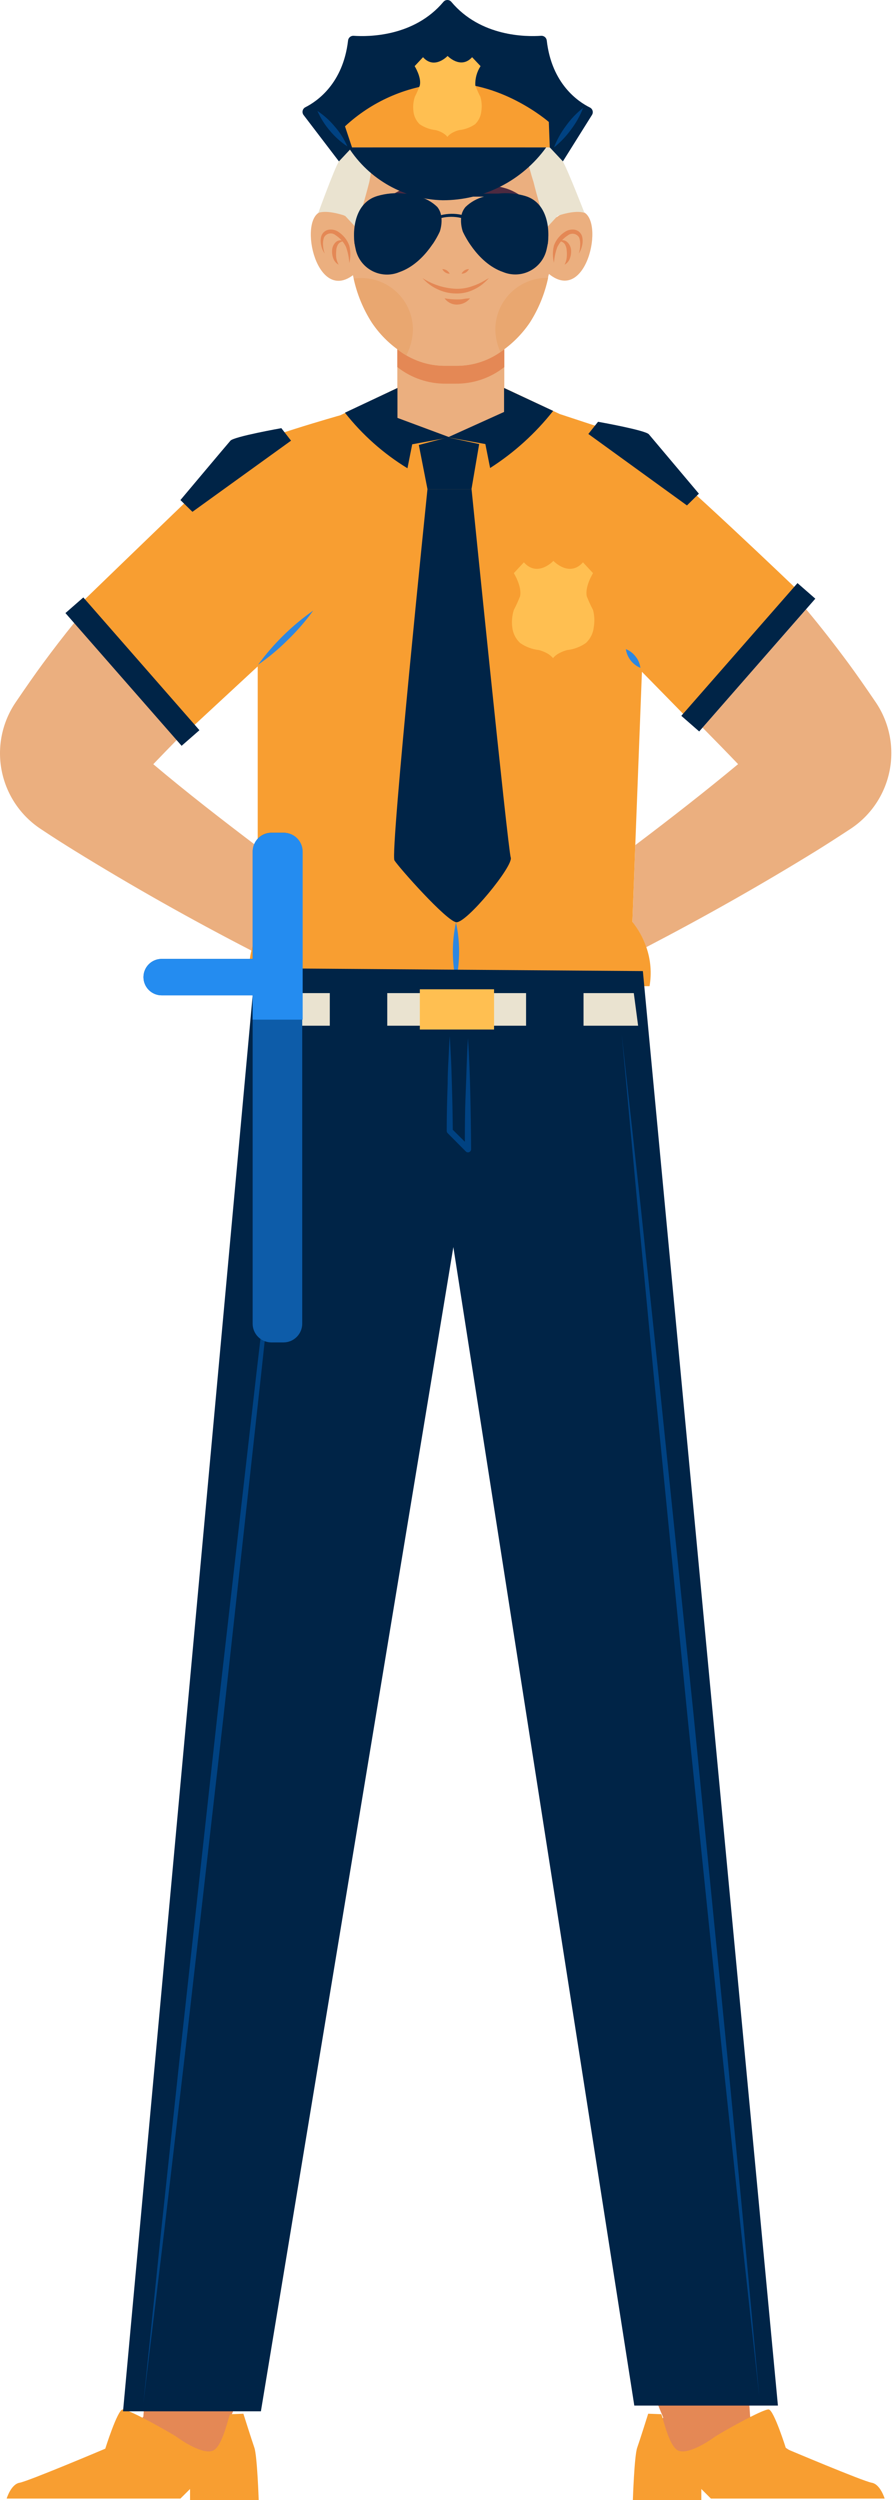 <svg width="143" height="400" viewBox="0 0 143 400" fill="none" xmlns="http://www.w3.org/2000/svg">
<path d="M41.308 135.519V149.396C40.855 150.255 40.518 151.171 40.307 152.12C30.595 147.113 21.153 141.797 11.811 136.029C10.489 135.208 8.597 134.027 6.534 132.645C4.925 131.586 3.542 130.217 2.467 128.618C1.393 127.02 0.647 125.222 0.274 123.332C-0.099 121.442 -0.091 119.497 0.296 117.609C0.683 115.722 1.442 113.931 2.529 112.34C4.141 109.967 5.693 107.744 6.855 106.172C8.487 103.959 10.169 101.767 11.911 99.624L28.332 118.367C27.07 119.649 25.819 120.951 24.547 122.272C29.874 126.768 35.551 131.163 41.308 135.519Z" fill="#EBAF7F"/>
<path d="M136.157 132.645C134.094 133.997 132.202 135.208 130.88 136.03C121.869 141.586 112.858 146.673 103.486 151.549C102.984 150.094 102.232 148.739 101.263 147.544L101.734 135.218C107.361 130.973 112.898 126.658 118.194 122.262C116.282 120.26 114.389 118.337 112.497 116.415L129.088 97.481C131.451 100.305 133.714 103.218 135.896 106.172C137.058 107.744 138.61 109.967 140.222 112.34C141.306 113.934 142.061 115.729 142.444 117.618C142.827 119.508 142.829 121.455 142.45 123.346C142.072 125.236 141.32 127.032 140.24 128.629C139.159 130.226 137.771 131.591 136.157 132.645Z" fill="#EBAF7F"/>
<path d="M80.757 43.303H63.626V76.165H80.757V43.303Z" fill="#EBAF7F"/>
<path d="M80.757 55.879V58.733C78.538 60.484 75.784 61.421 72.957 61.386H71.426C68.599 61.42 65.846 60.483 63.626 58.733V55.889C65.845 57.64 68.599 58.573 71.426 58.532H72.957C75.786 58.574 78.541 57.636 80.757 55.879Z" fill="#E48855"/>
<path d="M128.857 95.579L128.167 96.38L111.536 115.404L111.075 115.924L109.363 114.182L102.795 107.484L101.733 135.178L101.263 147.504C102.232 148.699 102.984 150.054 103.486 151.509C104.195 153.522 104.378 155.683 104.016 157.787H40.547C39.866 155.959 39.768 153.965 40.267 152.08C40.478 151.131 40.814 150.215 41.268 149.356V106.623L31.155 115.984L28.892 118.147L28.702 117.927L12.552 98.713L11.721 97.712L13.603 95.879C19.45 90.232 37.022 73.231 38.554 71.959C40.397 70.427 54.494 66.442 54.494 66.442L63.636 62.077V66.873L72.016 69.977L80.757 65.972V62.077L89.648 66.252L100.382 69.787C104.227 72.089 121.628 88.59 127.185 93.897L128.857 95.579Z" fill="#F89E31"/>
<path d="M71.706 69.977L67.07 71.198L68.452 78.257H75.501L76.732 71.048L71.706 69.977Z" fill="#002447"/>
<path d="M68.452 78.257C68.452 78.257 62.444 136.51 63.165 137.662C63.886 138.813 71.446 147.324 73.048 147.554C74.65 147.784 82.249 138.543 81.788 137.201C81.328 135.859 75.511 78.257 75.511 78.257H68.452Z" fill="#002447"/>
<path d="M72.016 69.977L66.009 71.088L65.248 74.923C61.408 72.579 58.017 69.568 55.235 66.032L63.646 62.077V66.863L72.016 69.977Z" fill="#002447"/>
<path d="M71.716 69.977L77.724 71.048L78.484 74.883C82.336 72.422 85.748 69.332 88.577 65.742L80.717 62.077V65.912L71.716 69.977Z" fill="#002447"/>
<path d="M94.965 97.601C94.592 96.889 94.258 96.157 93.964 95.409C93.624 93.847 94.965 91.704 94.965 91.704L93.353 89.972C91.16 92.445 88.617 89.742 88.617 89.742C88.617 89.742 86.084 92.445 83.891 89.972L82.279 91.704C82.279 91.704 83.621 93.847 83.281 95.409C82.986 96.157 82.652 96.889 82.279 97.601C82.002 98.481 81.916 99.409 82.029 100.325C82.123 101.302 82.571 102.21 83.29 102.878C84.182 103.5 85.214 103.889 86.294 104.009C86.704 104.115 87.1 104.266 87.476 104.46C87.694 104.566 87.898 104.697 88.087 104.85C88.177 104.931 88.497 105.171 88.557 105.331C88.617 105.171 88.928 104.931 89.018 104.85C89.211 104.7 89.419 104.569 89.638 104.46C90.014 104.266 90.41 104.115 90.82 104.009C91.9 103.889 92.933 103.5 93.824 102.878C94.543 102.21 94.992 101.302 95.085 100.325C95.24 99.419 95.199 98.49 94.965 97.601Z" fill="#FFBF51"/>
<path d="M46.605 70.507L45.053 68.505C45.053 68.505 37.483 69.847 36.902 70.507C36.322 71.168 28.892 80.009 28.892 80.009L30.815 81.892L46.605 70.507Z" fill="#002447"/>
<path d="M94.214 69.436L95.766 67.484C95.766 67.484 103.336 68.825 103.906 69.486L111.916 78.988L110.004 80.87L94.214 69.436Z" fill="#002447"/>
<path d="M31.936 116.835L29.082 119.329L28.241 118.367L11.821 99.624L10.479 98.092L13.343 95.589L13.603 95.889L14.264 96.64L30.905 115.654L31.195 115.984L31.936 116.835Z" fill="#002447"/>
<path d="M130.56 95.789L129.078 97.481L112.497 116.425L111.966 117.036L109.103 114.533L109.363 114.232L109.824 113.712L126.595 94.568L127.145 93.937L127.706 93.296L130.56 95.789Z" fill="#002447"/>
<path d="M73.017 147.584C73.685 150.662 73.685 153.848 73.017 156.926C72.35 153.848 72.35 150.662 73.017 147.584Z" fill="#2D87E0"/>
<path d="M41.318 106.362C43.773 103.009 46.759 100.081 50.159 97.692C48.942 99.374 47.578 100.945 46.084 102.387C44.618 103.853 43.023 105.184 41.318 106.362Z" fill="#2D87E0"/>
<path d="M102.555 106.863C101.939 106.608 101.4 106.196 100.991 105.67C100.582 105.143 100.317 104.519 100.222 103.859C100.843 104.103 101.384 104.516 101.784 105.051C102.207 105.57 102.474 106.198 102.555 106.863Z" fill="#2D87E0"/>
<path d="M92.782 33.771C92.134 33.683 91.474 33.726 90.843 33.898C90.212 34.07 89.621 34.367 89.108 34.773C89.438 29.035 89.038 23.919 88.547 22.187C87.626 19.023 80.216 15.018 72.197 15.018C64.176 15.018 56.767 19.023 55.836 22.207C55.335 23.919 54.955 28.935 55.255 34.542C54.239 33.912 53.038 33.647 51.851 33.791C47.526 33.972 50.359 48.65 56.517 44.034L56.637 44.565C57.177 47.053 58.153 49.426 59.521 51.574C60.951 53.721 62.852 55.515 65.078 56.82C66.988 57.982 69.19 58.573 71.425 58.522H72.957C75.522 58.569 78.034 57.794 80.126 56.31C81.993 55.048 83.601 53.441 84.862 51.574C86.249 49.391 87.233 46.976 87.766 44.445C87.766 44.245 87.856 44.044 87.906 43.834C94.204 48.971 97.148 33.952 92.782 33.771Z" fill="#EBAF7F"/>
<path d="M51.991 40.56C51.719 40.18 51.532 39.747 51.44 39.288C51.315 38.809 51.315 38.306 51.44 37.827C51.517 37.557 51.667 37.314 51.874 37.125C52.081 36.936 52.337 36.808 52.612 36.755C53.14 36.667 53.682 36.777 54.134 37.066C54.968 37.591 55.603 38.38 55.936 39.308C56.161 40.223 56.161 41.178 55.936 42.092C55.884 41.206 55.706 40.333 55.405 39.499C55.033 38.737 54.458 38.092 53.743 37.636C53.605 37.518 53.441 37.432 53.265 37.385C53.089 37.339 52.904 37.333 52.725 37.367C52.546 37.402 52.377 37.476 52.231 37.585C52.085 37.694 51.965 37.835 51.881 37.997C51.744 38.395 51.693 38.819 51.731 39.238C51.747 39.69 51.835 40.136 51.991 40.56Z" fill="#E48855"/>
<path d="M54.224 42.352C53.829 42.132 53.526 41.776 53.373 41.351C53.216 40.936 53.151 40.492 53.183 40.049C53.199 39.561 53.404 39.099 53.753 38.758C53.924 38.591 54.145 38.486 54.382 38.456C54.619 38.428 54.859 38.477 55.065 38.597C54.88 38.601 54.699 38.649 54.536 38.738C54.374 38.827 54.236 38.954 54.134 39.108C53.95 39.41 53.85 39.756 53.843 40.109C53.804 40.486 53.804 40.865 53.843 41.241C53.908 41.63 54.037 42.005 54.224 42.352Z" fill="#E48855"/>
<path d="M92.682 40.56C92.829 40.135 92.904 39.688 92.903 39.238C92.933 38.836 92.886 38.431 92.762 38.047C92.678 37.885 92.558 37.745 92.412 37.636C92.266 37.526 92.097 37.452 91.918 37.417C91.739 37.383 91.555 37.389 91.378 37.435C91.202 37.482 91.038 37.568 90.9 37.686C90.185 38.142 89.61 38.787 89.238 39.549C88.946 40.354 88.767 41.197 88.707 42.052C88.478 41.138 88.478 40.182 88.707 39.268C89.053 38.341 89.703 37.558 90.549 37.045C90.996 36.773 91.525 36.67 92.041 36.755C92.316 36.809 92.571 36.937 92.778 37.126C92.985 37.315 93.135 37.557 93.213 37.827C93.333 38.306 93.333 38.809 93.213 39.288C93.124 39.744 92.943 40.176 92.682 40.56Z" fill="#E48855"/>
<path d="M90.409 42.352C90.59 41.998 90.705 41.615 90.75 41.221C90.79 40.845 90.79 40.465 90.75 40.089C90.737 39.737 90.638 39.393 90.46 39.088C90.356 38.936 90.217 38.81 90.055 38.721C89.893 38.633 89.713 38.583 89.528 38.578C89.734 38.457 89.974 38.408 90.211 38.437C90.448 38.465 90.669 38.571 90.84 38.738C91.206 39.079 91.425 39.55 91.451 40.049C91.48 40.496 91.412 40.944 91.251 41.361C91.099 41.782 90.8 42.134 90.409 42.352Z" fill="#E48855"/>
<path d="M66.129 52.745C66.088 54.168 65.729 55.564 65.078 56.83C62.852 55.525 60.951 53.731 59.521 51.584C58.154 49.436 57.177 47.063 56.637 44.575C57.039 44.519 57.443 44.489 57.849 44.485C60.04 44.487 62.142 45.358 63.694 46.906C65.245 48.454 66.121 50.553 66.129 52.745Z" fill="#E9A770"/>
<path d="M87.766 44.455C87.233 46.986 86.249 49.401 84.862 51.584C83.601 53.451 81.993 55.058 80.126 56.32C79.622 55.194 79.346 53.979 79.315 52.745C79.315 50.548 80.187 48.441 81.74 46.887C83.293 45.332 85.399 44.458 87.596 44.455H87.766Z" fill="#E9A770"/>
<path d="M68.702 37.426C68.702 38.567 68.011 39.489 67.16 39.489C66.309 39.489 65.618 38.567 65.618 37.426C65.618 36.285 66.309 35.363 67.16 35.363C68.011 35.363 68.702 36.285 68.702 37.426Z" fill="#4D2A40"/>
<path d="M80.297 37.426C80.297 38.567 79.606 39.489 78.755 39.489C77.904 39.489 77.213 38.567 77.213 37.426C77.213 36.285 77.904 35.363 78.755 35.363C79.606 35.363 80.297 36.285 80.297 37.426Z" fill="#4D2A40"/>
<path d="M69.093 31.428C68.521 31.367 67.945 31.347 67.37 31.368C66.78 31.373 66.191 31.424 65.608 31.519C65.017 31.61 64.434 31.751 63.866 31.939C63.286 32.137 62.718 32.368 62.164 32.63C62.116 32.652 62.064 32.664 62.011 32.666C61.959 32.667 61.906 32.659 61.857 32.64C61.808 32.621 61.763 32.593 61.724 32.557C61.686 32.521 61.655 32.478 61.633 32.43C61.609 32.364 61.603 32.294 61.615 32.225C61.627 32.156 61.658 32.092 61.703 32.039C62.199 31.568 62.755 31.165 63.355 30.838C63.959 30.489 64.605 30.22 65.278 30.037C65.93 29.849 66.602 29.741 67.28 29.716C67.996 29.698 68.711 29.782 69.403 29.967C69.504 29.996 69.598 30.046 69.68 30.113C69.761 30.18 69.829 30.262 69.877 30.356C69.926 30.45 69.955 30.552 69.963 30.657C69.971 30.762 69.958 30.868 69.924 30.968C69.872 31.136 69.764 31.281 69.618 31.379C69.473 31.478 69.298 31.523 69.123 31.509L69.093 31.428Z" fill="#4D2A40"/>
<path d="M70.445 30.097C70.481 30.251 70.478 30.413 70.434 30.565C70.39 30.718 70.307 30.857 70.194 30.968C69.969 31.181 69.693 31.332 69.393 31.409C69.29 31.44 69.178 31.429 69.082 31.378C68.987 31.328 68.915 31.241 68.882 31.138C68.854 31.035 68.866 30.924 68.916 30.829C68.966 30.734 69.051 30.662 69.153 30.628C69.202 30.617 69.254 30.617 69.303 30.628C69.499 30.647 69.698 30.623 69.884 30.557C69.969 30.522 70.044 30.467 70.104 30.397C70.163 30.322 70.201 30.232 70.214 30.137C70.215 30.12 70.22 30.104 70.228 30.089C70.236 30.074 70.247 30.061 70.26 30.051C70.273 30.04 70.288 30.033 70.305 30.029C70.321 30.025 70.338 30.024 70.354 30.027C70.374 30.031 70.392 30.039 70.407 30.051C70.423 30.064 70.436 30.079 70.445 30.097Z" fill="#4D2A40"/>
<path d="M76.832 31.428C77.401 31.367 77.973 31.347 78.545 31.368C79.138 31.374 79.731 31.424 80.317 31.519C80.898 31.611 81.471 31.752 82.029 31.939C82.609 32.137 83.177 32.368 83.731 32.63C83.779 32.652 83.831 32.664 83.884 32.666C83.936 32.667 83.989 32.659 84.038 32.64C84.087 32.621 84.132 32.593 84.171 32.557C84.209 32.521 84.24 32.478 84.262 32.43C84.294 32.353 84.301 32.269 84.283 32.189C84.265 32.108 84.223 32.035 84.162 31.979C83.668 31.506 83.112 31.102 82.51 30.778C81.922 30.455 81.296 30.206 80.647 30.037C79.976 29.845 79.283 29.737 78.585 29.716C77.872 29.698 77.16 29.782 76.472 29.967C76.288 30.017 76.13 30.134 76.028 30.295C75.927 30.456 75.889 30.649 75.923 30.837C75.957 31.024 76.06 31.192 76.212 31.307C76.364 31.422 76.553 31.476 76.742 31.459L76.832 31.428Z" fill="#4D2A40"/>
<path d="M75.471 30.097C75.436 30.252 75.442 30.414 75.487 30.566C75.533 30.719 75.617 30.857 75.731 30.968C75.954 31.178 76.226 31.33 76.522 31.409C76.575 31.431 76.632 31.441 76.689 31.44C76.746 31.439 76.803 31.426 76.855 31.402C76.906 31.377 76.953 31.342 76.99 31.299C77.028 31.256 77.056 31.205 77.073 31.151C77.09 31.096 77.095 31.038 77.088 30.981C77.081 30.924 77.063 30.869 77.033 30.82C77.004 30.771 76.965 30.728 76.918 30.695C76.871 30.662 76.818 30.639 76.762 30.628C76.713 30.618 76.662 30.618 76.612 30.628C76.416 30.646 76.218 30.623 76.031 30.557C75.948 30.519 75.873 30.465 75.811 30.397C75.756 30.319 75.718 30.231 75.701 30.137C75.698 30.12 75.693 30.103 75.684 30.088C75.675 30.073 75.663 30.061 75.649 30.05C75.635 30.04 75.619 30.033 75.602 30.029C75.585 30.024 75.568 30.024 75.551 30.027C75.533 30.032 75.517 30.041 75.503 30.053C75.489 30.065 75.478 30.08 75.471 30.097Z" fill="#4D2A40"/>
<path d="M70.825 43.053C71.072 43.054 71.315 43.123 71.526 43.253C71.733 43.388 71.902 43.574 72.016 43.794C71.768 43.795 71.525 43.725 71.315 43.594C71.105 43.462 70.936 43.275 70.825 43.053Z" fill="#E48855"/>
<path d="M75.1 43.053C74.983 43.27 74.815 43.456 74.61 43.594C74.399 43.724 74.156 43.793 73.909 43.794C74.019 43.572 74.189 43.385 74.399 43.253C74.609 43.122 74.852 43.052 75.1 43.053Z" fill="#E48855"/>
<path d="M67.661 44.495C69.261 45.535 71.111 46.126 73.018 46.207C73.939 46.232 74.857 46.079 75.721 45.756C76.168 45.605 76.603 45.421 77.023 45.206C77.453 44.995 77.844 44.725 78.294 44.495C77.967 44.855 77.612 45.19 77.233 45.496C76.839 45.805 76.412 46.07 75.961 46.287C75.033 46.762 73.999 46.993 72.957 46.958C71.936 46.946 70.931 46.706 70.014 46.257C69.115 45.84 68.314 45.24 67.661 44.495Z" fill="#E48855"/>
<path d="M71.195 47.729C71.856 47.852 72.526 47.912 73.198 47.909C73.518 47.909 73.839 47.909 74.199 47.839C74.56 47.769 74.87 47.749 75.27 47.729C75.029 48.031 74.725 48.276 74.379 48.449C74.033 48.622 73.654 48.718 73.268 48.73C72.866 48.753 72.465 48.673 72.102 48.498C71.74 48.322 71.427 48.058 71.195 47.729Z" fill="#E48855"/>
<path d="M59.14 29.116C59.14 29.116 57.759 34.522 56.958 36.355L55.255 34.522C55.255 34.522 52.472 33.521 50.97 34.062C50.97 34.062 53.453 27.203 54.264 25.822C55.075 24.44 58.219 21.406 59.27 22.327C60.322 23.248 59.14 29.116 59.14 29.116Z" fill="#EAE3D0"/>
<path d="M85.433 29.116C86.037 31.564 86.766 33.98 87.616 36.355L89.308 34.522C89.308 34.522 92.101 33.521 93.593 34.062C93.593 34.062 90.93 27.203 90.129 25.822C89.328 24.44 85.353 20.715 84.322 21.636C83.29 22.557 85.433 29.116 85.433 29.116Z" fill="#EAE3D0"/>
<path d="M86.655 5.726C84.242 5.897 76.963 5.887 72.267 0.29C72.19 0.199 72.094 0.126 71.986 0.076C71.878 0.026 71.76 0 71.641 0C71.522 0 71.404 0.026 71.296 0.076C71.188 0.126 71.092 0.199 71.015 0.29C66.309 5.887 59 5.897 56.617 5.726C56.4 5.715 56.188 5.788 56.024 5.93C55.859 6.072 55.756 6.271 55.736 6.487C54.935 13.366 50.78 16.209 48.897 17.161C48.788 17.216 48.692 17.295 48.617 17.392C48.542 17.488 48.489 17.601 48.462 17.72C48.435 17.84 48.435 17.964 48.462 18.084C48.489 18.203 48.542 18.316 48.617 18.412L54.274 25.822L56.377 23.579L71.646 22.898L88.036 23.579L90.139 25.822L94.795 18.392C94.858 18.294 94.899 18.183 94.916 18.068C94.934 17.953 94.927 17.835 94.895 17.723C94.864 17.61 94.81 17.506 94.736 17.416C94.661 17.326 94.569 17.253 94.465 17.201C92.622 16.29 88.357 13.466 87.556 6.487C87.533 6.269 87.426 6.067 87.258 5.925C87.091 5.784 86.874 5.712 86.655 5.726Z" fill="#002447"/>
<path d="M55.806 23.579H87.466C85.574 26.204 83.085 28.341 80.203 29.812C77.321 31.283 74.13 32.047 70.895 32.039C67.878 31.977 64.923 31.173 62.292 29.697C59.66 28.221 57.432 26.12 55.806 23.579Z" fill="#002447"/>
<path d="M56.367 23.579L55.245 20.215C59.478 16.282 64.9 13.869 70.655 13.356C80.037 12.655 87.886 19.514 87.886 19.514L88.037 23.579H56.367Z" fill="#F89E31"/>
<path d="M76.922 15.489C76.618 14.894 76.347 14.282 76.112 13.656C76.066 12.569 76.36 11.495 76.953 10.582L75.601 9.151C73.779 11.153 71.676 8.95 71.676 8.95C71.676 8.95 69.573 11.203 67.741 9.151L66.399 10.582C66.399 10.582 67.521 12.365 67.23 13.656C67.003 14.284 66.735 14.896 66.429 15.489C66.188 16.217 66.109 16.989 66.199 17.751C66.264 18.557 66.62 19.311 67.2 19.874C67.958 20.391 68.832 20.714 69.743 20.815C70.092 20.893 70.429 21.018 70.745 21.186C70.927 21.277 71.098 21.388 71.255 21.516C71.405 21.625 71.537 21.757 71.646 21.907C71.752 21.755 71.885 21.623 72.036 21.516C72.192 21.385 72.364 21.274 72.547 21.186C72.862 21.017 73.199 20.892 73.548 20.815C74.457 20.714 75.327 20.391 76.081 19.874C76.661 19.311 77.016 18.557 77.083 17.751C77.195 16.994 77.14 16.222 76.922 15.489Z" fill="#FFBF51"/>
<path d="M50.83 17.751C51.878 18.449 52.819 19.295 53.623 20.265C54.449 21.21 55.124 22.277 55.626 23.428C54.572 22.734 53.627 21.887 52.822 20.915C52.005 19.965 51.334 18.899 50.83 17.751Z" fill="#004282"/>
<path d="M88.707 23.599C89.187 22.356 89.837 21.187 90.64 20.124C91.413 19.041 92.337 18.073 93.383 17.251C92.906 18.491 92.255 19.657 91.451 20.715C90.672 21.797 89.749 22.767 88.707 23.599Z" fill="#004282"/>
<path d="M84.142 31.368C82.727 30.949 81.243 30.816 79.776 30.978H64.757C63.291 30.816 61.806 30.949 60.392 31.368C56.477 32.56 56.387 37.546 56.928 39.759C57.07 40.508 57.378 41.216 57.829 41.832C58.279 42.447 58.861 42.954 59.533 43.317C60.204 43.679 60.947 43.888 61.709 43.927C62.471 43.966 63.231 43.835 63.936 43.544C68.242 42.052 70.424 37.045 70.424 37.045C70.66 36.347 70.752 35.608 70.695 34.873C71.729 34.629 72.805 34.629 73.839 34.873C73.782 35.608 73.874 36.347 74.109 37.045C74.109 37.045 76.292 42.052 80.557 43.524C81.262 43.815 82.023 43.946 82.785 43.907C83.546 43.868 84.29 43.659 84.961 43.297C85.632 42.934 86.214 42.427 86.665 41.812C87.115 41.196 87.423 40.488 87.566 39.739C88.117 37.546 88.037 32.56 84.142 31.368ZM74.56 33.101C74.244 33.466 74.02 33.902 73.909 34.372C72.825 34.139 71.701 34.156 70.625 34.422C70.536 33.937 70.326 33.483 70.014 33.101C69.197 32.316 68.194 31.752 67.1 31.459H77.513C76.405 31.745 75.388 32.31 74.56 33.101Z" fill="#002447"/>
<g style="mix-blend-mode:screen" opacity="0.5">
<path d="M57.168 36.615H56.757C56.671 37.424 56.671 38.239 56.757 39.048H69.313C69.735 38.41 70.107 37.741 70.424 37.046C70.424 37.046 70.484 36.875 70.555 36.595L57.168 36.615Z" fill="#002447"/>
</g>
<g style="mix-blend-mode:screen" opacity="0.5">
<path d="M74.019 36.615C74.089 36.895 74.149 37.066 74.149 37.066C74.467 37.761 74.838 38.431 75.26 39.068H87.736C87.823 38.266 87.823 37.457 87.736 36.655L74.019 36.615Z" fill="#002447"/>
</g>
<path d="M40.367 396.856C40.671 395.111 40.593 393.321 40.136 391.609C39.846 390.358 38.134 388.185 36.912 386.813C37.323 385.812 38.915 382.007 40.977 375.539H23.766L22.955 386.663C20.802 389.116 16.216 393.922 4.832 396.856H40.367Z" fill="#E48855"/>
<path d="M38.975 386.193C38.975 386.193 40.287 390.338 40.737 391.64C41.188 392.941 41.428 400 41.428 400H30.434V398.238L28.892 399.77H1.067C1.067 399.77 1.758 397.467 3.14 397.237C4.522 397.006 16.857 391.79 16.857 391.79C16.857 391.79 18.78 385.662 19.621 385.512C20.462 385.362 27.631 389.417 28.362 389.957C29.093 390.498 32.497 392.791 34.109 392.1C35.721 391.409 36.642 386.273 36.872 386.273L38.975 386.193Z" fill="#F89E31"/>
<path d="M102.985 391.609C102.529 393.321 102.45 395.111 102.755 396.856H138.249C126.865 393.922 122.229 389.116 120.127 386.663L119.356 375.539H102.144C104.147 382.007 105.799 385.852 106.209 386.813C105.058 388.185 103.275 390.358 102.985 391.609Z" fill="#E48855"/>
<path d="M103.796 386.193C103.796 386.193 102.494 390.338 102.034 391.64C101.573 392.941 101.343 400 101.343 400H112.307V398.238L113.839 399.77H141.663C141.663 399.77 140.973 397.467 139.591 397.237C138.209 397.006 125.874 391.79 125.874 391.79C125.874 391.79 123.951 385.662 123.11 385.512C122.269 385.362 115.1 389.417 114.369 389.957C113.638 390.498 110.234 392.791 108.622 392.1C107.01 391.409 106.089 386.273 105.859 386.273L103.796 386.193Z" fill="#F89E31"/>
<path d="M40.857 154.913L19.701 385.812H41.779L72.597 199.529L101.573 384.891H124.572L102.945 155.374L40.857 154.913Z" fill="#002447"/>
<path d="M84.242 158.898H62.014V164.115H84.242V158.898Z" fill="#EAE3D0"/>
<path d="M93.443 164.115H102.184L101.493 158.898H93.443V164.115Z" fill="#EAE3D0"/>
<path d="M52.812 158.898H42.309L41.618 164.115H52.812V158.898Z" fill="#EAE3D0"/>
<path d="M79.115 158.287H67.23V164.725H79.115V158.287Z" fill="#FFBF51"/>
<path d="M99.551 165.436L102.555 192.66L105.438 219.885L111.065 274.353L116.462 328.851L119.075 356.115L121.578 383.379L118.585 356.155L115.691 328.931L110.074 274.463L104.677 219.965L102.064 192.71L99.551 165.436Z" fill="#004282"/>
<path d="M47.656 164.435L44.812 191.98L41.859 219.504L35.801 274.543L29.513 329.562L26.289 357.056L22.955 384.541L25.799 357.006L28.752 329.472L34.81 274.433L41.098 219.424L44.322 191.919L47.656 164.435Z" fill="#004282"/>
<path d="M72.016 165.777C72.106 167.038 72.156 168.3 72.227 169.572C72.297 170.843 72.307 172.095 72.357 173.366C72.437 175.899 72.487 178.373 72.507 180.956L72.357 180.615L75.29 183.529L74.439 183.879C74.439 180.876 74.439 177.952 74.569 174.988C74.7 172.025 74.74 169.071 74.94 166.107C75.14 169.111 75.24 172.035 75.31 174.988C75.38 177.942 75.421 180.916 75.441 183.879C75.438 184.011 75.384 184.137 75.291 184.231C75.198 184.324 75.072 184.377 74.94 184.38C74.874 184.38 74.81 184.366 74.749 184.34C74.689 184.315 74.635 184.277 74.589 184.23L71.676 181.296C71.587 181.205 71.536 181.083 71.536 180.956C71.536 178.423 71.596 175.949 71.686 173.366C71.686 172.095 71.746 170.833 71.816 169.572C71.886 168.31 71.926 167.038 72.016 165.777Z" fill="#004282"/>
<path d="M45.403 133.236H43.471C42.674 133.236 41.91 133.552 41.346 134.116C40.783 134.679 40.467 135.443 40.467 136.24V153.421H25.889C25.116 153.421 24.375 153.728 23.828 154.275C23.282 154.821 22.975 155.562 22.975 156.335C22.975 157.108 23.282 157.849 23.828 158.395C24.375 158.942 25.116 159.249 25.889 159.249H40.457V211.784C40.457 212.581 40.773 213.345 41.337 213.908C41.9 214.472 42.664 214.788 43.461 214.788H45.393C46.19 214.788 46.953 214.472 47.517 213.908C48.08 213.345 48.397 212.581 48.397 211.784V136.25C48.398 135.855 48.322 135.464 48.172 135.1C48.022 134.735 47.802 134.403 47.524 134.123C47.246 133.843 46.916 133.621 46.552 133.469C46.188 133.316 45.797 133.237 45.403 133.236Z" fill="#0D5CA9"/>
<path d="M40.457 159.259V163.143H48.467V136.25C48.467 135.453 48.15 134.689 47.587 134.126C47.024 133.562 46.26 133.246 45.463 133.246H43.471C42.674 133.246 41.91 133.562 41.346 134.126C40.783 134.689 40.467 135.453 40.467 136.25V153.431H25.889C25.116 153.431 24.375 153.738 23.828 154.285C23.282 154.831 22.975 155.572 22.975 156.345C22.975 157.118 23.282 157.859 23.828 158.405C24.375 158.952 25.116 159.259 25.889 159.259H40.457Z" fill="#248CF0"/>
</svg>
